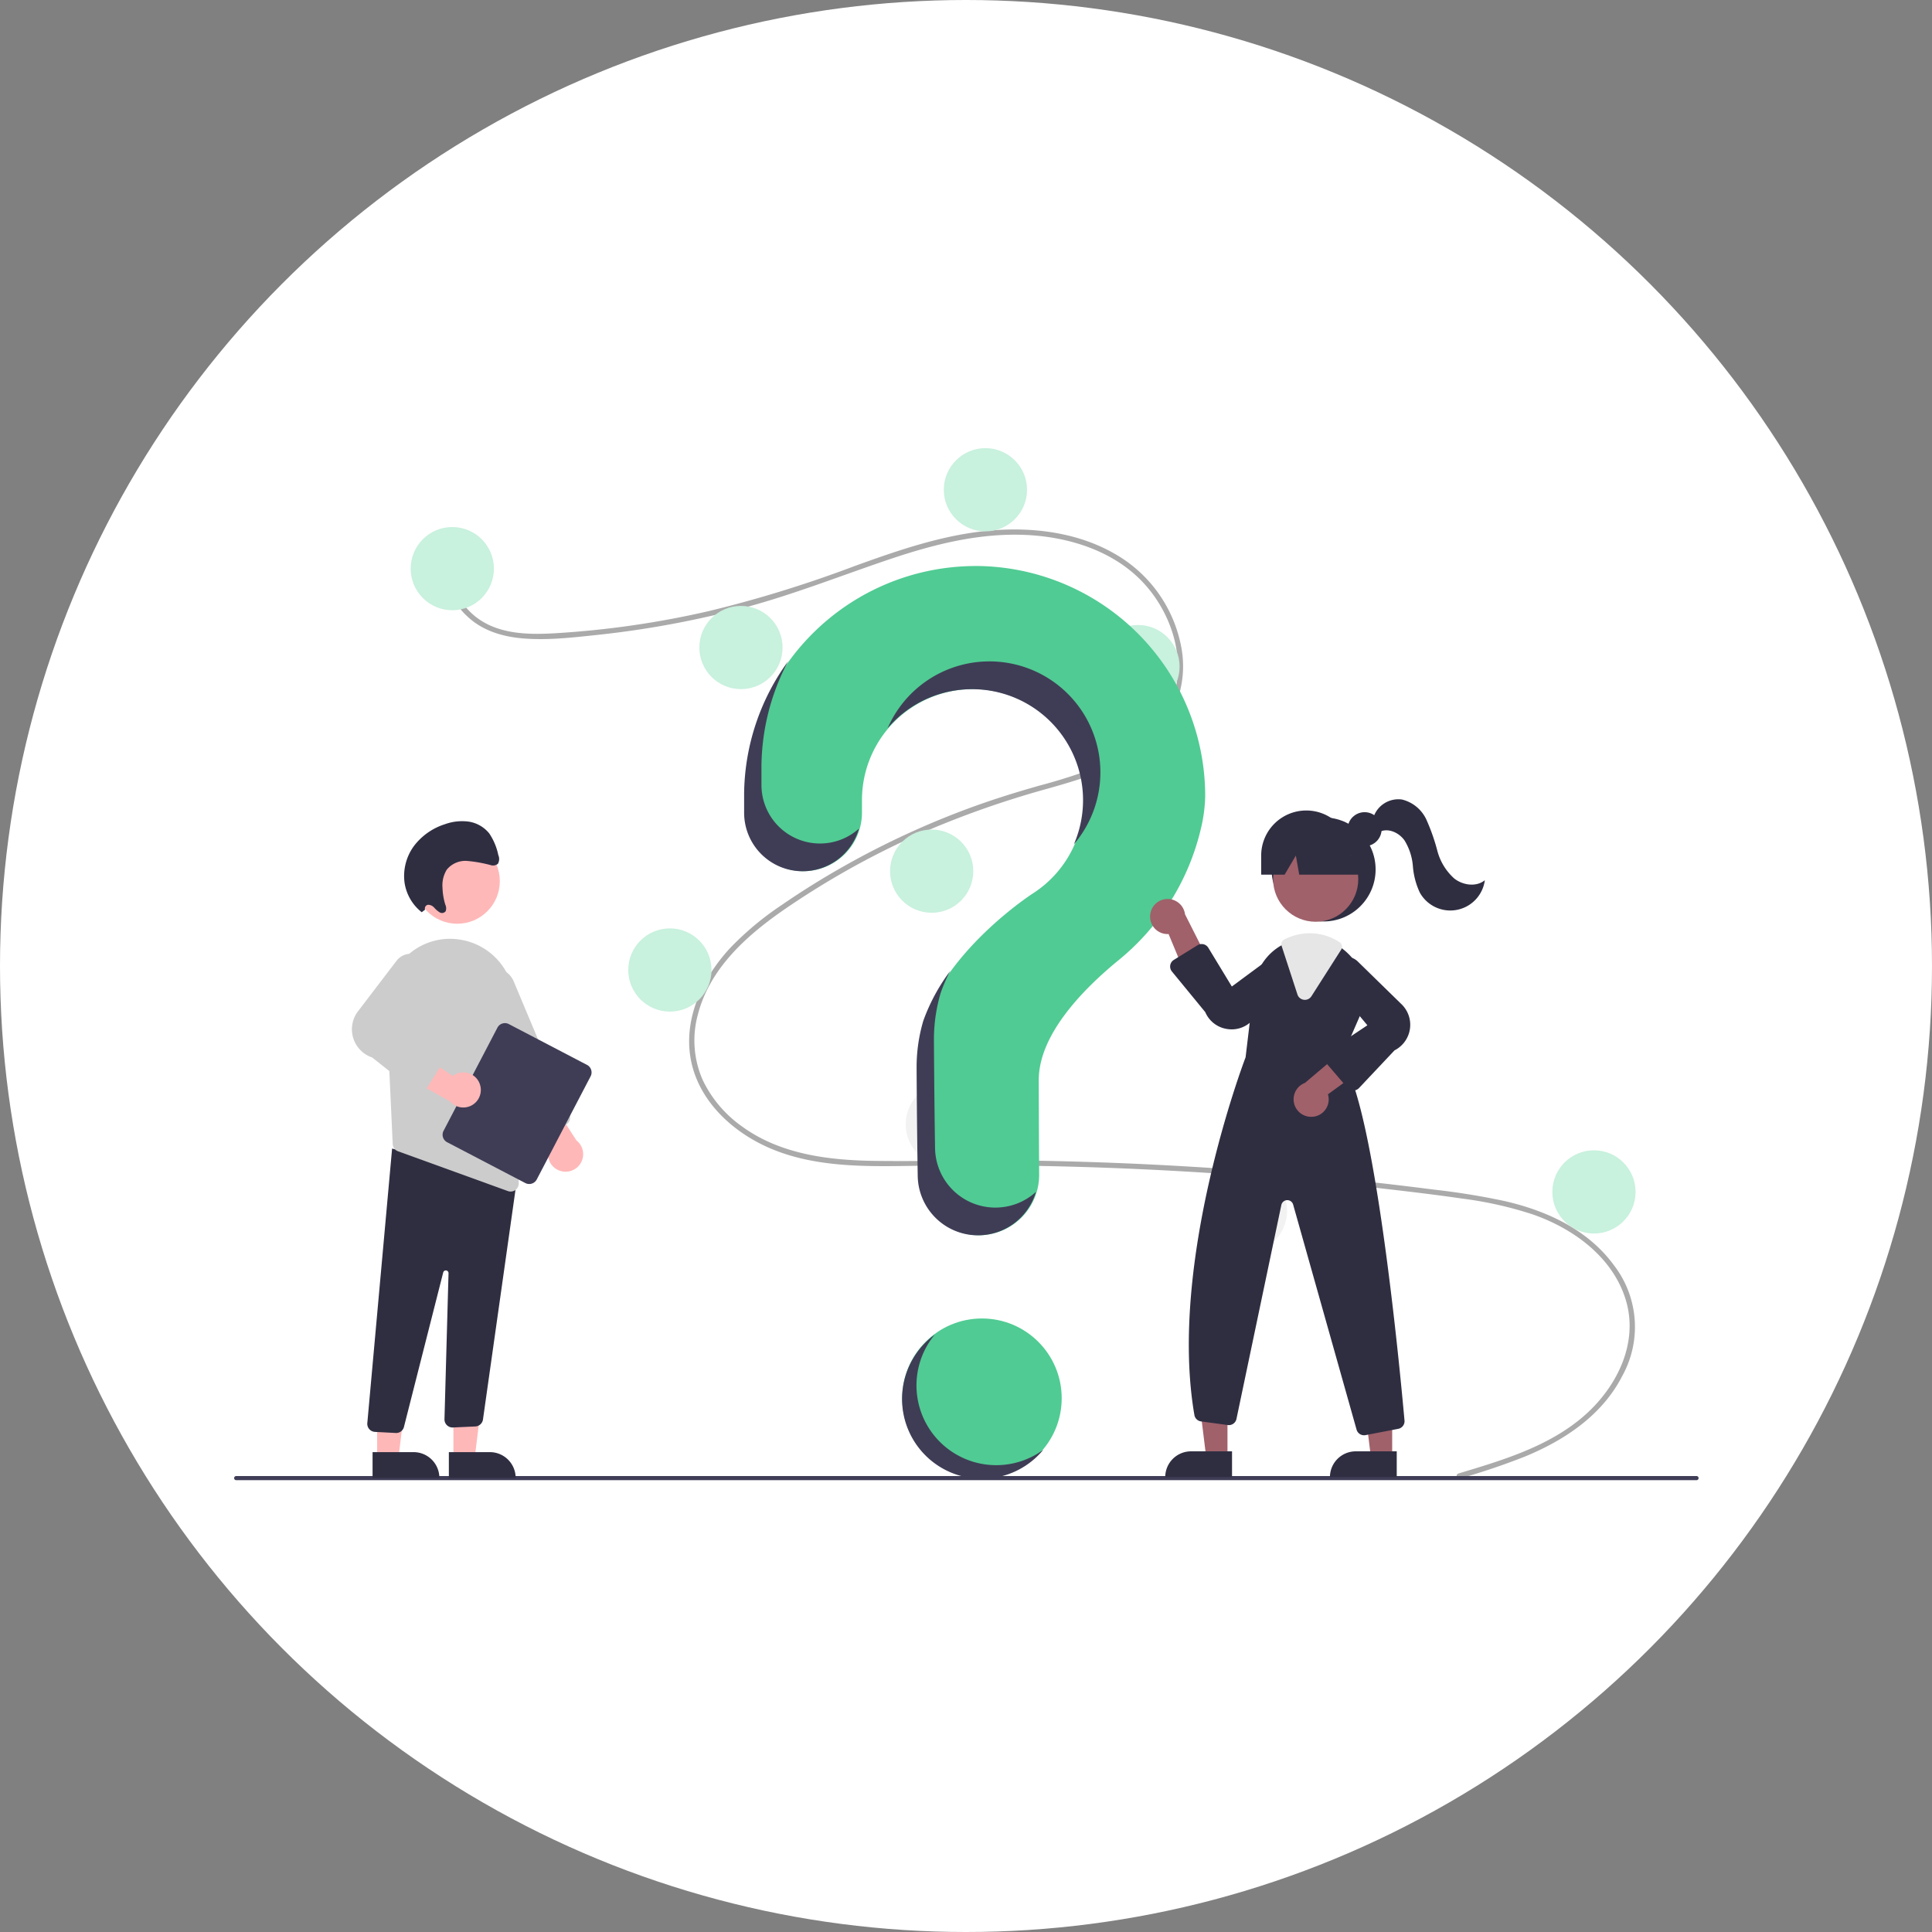 <svg xmlns="http://www.w3.org/2000/svg" width="388" height="388" viewBox="0 0 388 388">
  <rect x="0" y="0" width="388" height="388" fill="#808080" stroke="none"/>
  <g id="Group_457" data-name="Group 457" transform="translate(-20 -93)">
    <circle id="Ellipse_65" data-name="Ellipse 65" cx="194" cy="194" r="194" transform="translate(20 93)" fill="#fff"/>
    <g id="Group_459" data-name="Group 459" transform="translate(67 183)">
      <circle id="Ellipse_67" data-name="Ellipse 67" cx="16.016" cy="16.016" r="16.016" transform="translate(134.187 174.788)" fill="#50cb93"/>
      <path id="Path_531" data-name="Path 531" d="M504.149,388.858c8.96-2.691,18.486-5.5,25.593-11.894,6.35-5.716,10.637-14.446,8.006-23.019-2.625-8.556-10.489-14.26-18.608-17.1a76.343,76.343,0,0,0-14.238-3.2c-5.235-.762-10.493-1.387-15.748-1.988Q457.234,328,425.073,327.2c-10.579-.266-21.157-.26-31.738-.106-9.449.137-19.4.134-28.168-3.882-6.817-3.123-13-8.805-14.9-16.272-2.193-8.619,1.852-17.4,7.653-23.639a61.964,61.964,0,0,1,10.319-8.606c4-2.763,8.139-5.329,12.368-7.726a172.227,172.227,0,0,1,26.033-12c4.438-1.614,8.942-3.006,13.484-4.29a115.382,115.382,0,0,0,11.391-3.648c7.167-2.856,13.983-7.695,15.806-15.627,1.727-7.518-1.185-15.679-6.29-21.264-5.906-6.461-14.812-9.294-23.349-9.752-9.585-.514-18.949,1.884-27.958,4.929-9.609,3.247-19.01,6.981-28.822,9.611a193.922,193.922,0,0,1-29.664,5.514c-4.9.522-9.955,1.112-14.887.712-4.134-.335-8.247-1.551-11.293-4.484a11.168,11.168,0,0,1-3.633-9.621c.1-.663,1.1-.381,1.007.278-.651,4.441,2.368,8.534,6.088,10.63,4.3,2.423,9.531,2.426,14.318,2.149a187.264,187.264,0,0,0,30.819-4.455,247.674,247.674,0,0,0,29.144-9c9.107-3.3,18.418-6.517,28.147-7.231,8.442-.62,17.323.61,24.677,5.022A27.3,27.3,0,0,1,448.353,222.2a20.59,20.59,0,0,1-6.058,19.609c-5.683,5.239-13.475,7.479-20.737,9.542A189.979,189.979,0,0,0,394.612,261a169.157,169.157,0,0,0-25.348,14.25c-7.746,5.293-15.39,11.953-17.84,21.4a19.711,19.711,0,0,0,.979,13.219,24.156,24.156,0,0,0,7.751,9.2c7.772,5.719,17.567,6.893,26.954,7.01,10.543.131,21.087-.225,31.634-.052q32.241.529,64.351,3.925,8.046.852,16.071,1.883a145.325,145.325,0,0,1,14.372,2.331c8.413,1.953,16.6,5.707,21.828,12.84a20.3,20.3,0,0,1,1.729,22.2c-4.015,7.9-11.537,12.926-19.524,16.227a138.535,138.535,0,0,1-13.144,4.438.523.523,0,0,1-.278-1.007Z" transform="translate(-258.262 -182.937)" fill="#aaa"/>
      <circle id="Ellipse_68" data-name="Ellipse 68" cx="8.356" cy="8.356" r="8.356" transform="translate(35.477 15.842)" fill="#c8f1de"/>
      <circle id="Ellipse_69" data-name="Ellipse 69" cx="8.356" cy="8.356" r="8.356" transform="translate(93.45 31.685)" fill="#c8f1de"/>
      <circle id="Ellipse_70" data-name="Ellipse 70" cx="8.356" cy="8.356" r="8.356" transform="translate(142.544)" fill="#c8f1de"/>
      <circle id="Ellipse_71" data-name="Ellipse 71" cx="8.356" cy="8.356" r="8.356" transform="translate(173.184 35.515)" fill="#c8f1de"/>
      <circle id="Ellipse_72" data-name="Ellipse 72" cx="8.356" cy="8.356" r="8.356" transform="translate(131.75 76.6)" fill="#c8f1de"/>
      <circle id="Ellipse_73" data-name="Ellipse 73" cx="8.356" cy="8.356" r="8.356" transform="translate(79.174 96.447)" fill="#c8f1de"/>
      <circle id="Ellipse_74" data-name="Ellipse 74" cx="8.356" cy="8.356" r="8.356" transform="translate(134.884 127.435)" fill="#f2f2f2"/>
      <circle id="Ellipse_75" data-name="Ellipse 75" cx="8.356" cy="8.356" r="8.356" transform="translate(194.771 144.844)" fill="#f2f2f2"/>
      <circle id="Ellipse_76" data-name="Ellipse 76" cx="8.356" cy="8.356" r="8.356" transform="translate(264.756 141.014)" fill="#c8f1de"/>
      <path id="Path_532" data-name="Path 532" d="M518.225,220.371a46.349,46.349,0,0,0-45.883,45.548c0,.231,0,1.856,0,3.981a11.75,11.75,0,0,0,11.748,11.75h0a11.757,11.757,0,0,0,11.755-11.765c0-1.448,0-2.449,0-2.51a22.284,22.284,0,1,1,34.3,18.76l0,0s-16.723,10.766-21.821,25.534h0a32.733,32.733,0,0,0-1.349,9.32c0,1.3.076,12.646.224,21.858a12.112,12.112,0,0,0,12.113,11.916h0a12.115,12.115,0,0,0,12.115-12.19c-.051-8.436-.079-18.259-.079-18.972,0-9.068,8.748-18.1,15.934-24a48.328,48.328,0,0,0,16.621-26.462,30.2,30.2,0,0,0,.87-6.558,46.221,46.221,0,0,0-46.555-46.22Z" transform="translate(-369.737 -196.693)" fill="#50cb93"/>
      <path id="Path_533" data-name="Path 533" d="M471.351,746.079H178.077a.415.415,0,0,1,0-.829H471.35a.415.415,0,1,1,0,.829Z" transform="translate(-177.662 -538.818)" fill="#3f3d56"/>
      <circle id="Ellipse_77" data-name="Ellipse 77" cx="10.446" cy="10.446" r="10.446" transform="translate(208.37 74.162)" fill="#2f2e41"/>
      <path id="Path_534" data-name="Path 534" d="M561.219,551.306h-4.268l-2.031-16.465h6.3Z" transform="translate(-361.706 -348.618)" fill="#a0616a"/>
      <path id="Path_535" data-name="Path 535" d="M542.292,578.626h8.232v5.183H537.109a5.183,5.183,0,0,1,5.183-5.183Z" transform="translate(-350.097 -377.158)" fill="#2f2e41"/>
      <path id="Path_536" data-name="Path 536" d="M656.219,551.306h-4.268l-2.031-16.465h6.3Z" transform="translate(-423.629 -348.618)" fill="#a0616a"/>
      <path id="Path_537" data-name="Path 537" d="M637.292,578.626h8.232v5.183H632.109A5.183,5.183,0,0,1,637.292,578.626Z" transform="translate(-412.019 -377.158)" fill="#2f2e41"/>
      <circle id="Ellipse_78" data-name="Ellipse 78" cx="8.552" cy="8.552" r="8.552" transform="translate(208.676 78.01)" fill="#a0616a"/>
      <path id="Path_538" data-name="Path 538" d="M758.952,459.089l3.826-8.792a10.927,10.927,0,0,0-2.42-12.4,11.1,11.1,0,0,0-1.069-.93,10.771,10.771,0,0,0-6.612-2.288,11.2,11.2,0,0,0-4.666,1.038c-.126.056-.247.115-.373.174-.24.115-.477.24-.707.369a11.03,11.03,0,0,0-5.467,8.315l-1.689,14.15c-.425,1.111-15.578,41.221-10.278,71.844a1.555,1.555,0,0,0,1.33,1.278l5.372.731a1.566,1.566,0,0,0,1.744-1.229l9.014-42.969a1.22,1.22,0,0,1,2.368-.08l12.737,45.187a1.557,1.557,0,0,0,1.5,1.142,1.8,1.8,0,0,0,.3-.028l6.563-1.264a1.557,1.557,0,0,0,1.264-1.675C770.731,520.913,765.605,467.038,758.952,459.089Z" transform="translate(-536.626 -336.387)" fill="#2f2e41"/>
      <path id="Path_539" data-name="Path 539" d="M706.058,415.55a3.5,3.5,0,0,0,3.689,3.9l4.78,11.487,3.616-5.36-5.094-10.087a3.52,3.52,0,0,0-6.991.059Z" transform="translate(-522.064 -321.872)" fill="#a0616a"/>
      <path id="Path_540" data-name="Path 540" d="M792.775,511.621a3.5,3.5,0,0,0,2.934-4.5l10.057-7.325-6.055-2.267-8.622,7.3a3.52,3.52,0,0,0,1.686,6.785Z" transform="translate(-576.021 -377.352)" fill="#a0616a"/>
      <path id="Path_541" data-name="Path 541" d="M729.962,455.528a5.938,5.938,0,0,1-1.148-.113,5.677,5.677,0,0,1-4.16-3.348l-6.7-8.166a1.567,1.567,0,0,1,.387-2.326l4.765-2.949a1.567,1.567,0,0,1,2.164.519l4.72,7.776,9.039-6.68a3.385,3.385,0,0,1,3.938,5.418l-9.022,8.23A5.659,5.659,0,0,1,729.962,455.528Z" transform="translate(-529.603 -338.802)" fill="#2f2e41"/>
      <path id="Path_542" data-name="Path 542" d="M812.389,472.589h-.037a1.569,1.569,0,0,1-1.153-.547l-4.236-4.942a1.567,1.567,0,0,1,.32-2.323l7.932-5.288-7.186-8.639a3.385,3.385,0,0,1,5.184-4.242l8.734,8.535a5.754,5.754,0,0,1-1.28,9.38l-7.138,7.574a1.57,1.57,0,0,1-1.14.492Z" transform="translate(-587.605 -343.583)" fill="#2f2e41"/>
      <path id="Path_543" data-name="Path 543" d="M786.451,445.555a1.611,1.611,0,0,1-.2-.013,1.553,1.553,0,0,1-1.292-1.069l-3.183-9.759a1.073,1.073,0,0,1,.555-1.3l.1-.049c.094-.045.186-.089.281-.131a11.341,11.341,0,0,1,4.736-1.053,10.907,10.907,0,0,1,5.975,1.8,1.09,1.09,0,0,1,.314,1.5l-5.971,9.355A1.551,1.551,0,0,1,786.451,445.555Z" transform="translate(-571.397 -334.758)" fill="#e6e6e6"/>
      <circle id="Ellipse_79" data-name="Ellipse 79" cx="3.418" cy="3.418" r="3.418" transform="translate(223.633 73.108)" fill="#2f2e41"/>
      <path id="Path_544" data-name="Path 544" d="M779.164,361.365h0a9.053,9.053,0,0,0-9.053,9.053v3.83h4.711l2.253-3.83.676,3.83h14.3l-3.83-3.83A9.053,9.053,0,0,0,779.164,361.365Z" transform="translate(-563.83 -288.596)" fill="#2f2e41"/>
      <path id="Path_545" data-name="Path 545" d="M834.809,358.563a5.275,5.275,0,0,1,5.738-3.62,7.31,7.31,0,0,1,4.927,4.071,40.09,40.09,0,0,1,2.19,6.242,11.306,11.306,0,0,0,3.41,5.565c1.741,1.358,4.414,1.726,6.124.329a7,7,0,0,1-13.049,2.5,15.152,15.152,0,0,1-1.4-5.31,11.6,11.6,0,0,0-1.693-5.2c-1.077-1.494-3.094-2.47-4.806-1.789Z" transform="translate(-606.001 -284.379)" fill="#2f2e41"/>
      <path id="Path_546" data-name="Path 546" d="M487.1,311.909h0a11.75,11.75,0,0,1-11.749-11.748c0-2.127,0-3.751,0-3.983a45.788,45.788,0,0,1,5.348-20.859,45.891,45.891,0,0,0-8.83,26.43c0,.231,0,1.856,0,3.981a11.75,11.75,0,0,0,11.748,11.75h0a11.759,11.759,0,0,0,11.312-8.562,11.707,11.707,0,0,1-7.83,2.991Z" transform="translate(-369.428 -232.51)" fill="#3f3d56"/>
      <path id="Path_547" data-name="Path 547" d="M572.672,281a22.285,22.285,0,0,1,19.38,31.132,22.283,22.283,0,1,0-37.4-23.323A22.239,22.239,0,0,1,572.672,281Z" transform="translate(-423.388 -232.566)" fill="#3f3d56"/>
      <path id="Path_548" data-name="Path 548" d="M587.183,501.453h0a12.113,12.113,0,0,1-12.113-11.918c-.147-9.209-.224-20.558-.224-21.855a32.728,32.728,0,0,1,1.349-9.32h0a33.1,33.1,0,0,1,1.913-4.422,38.319,38.319,0,0,0-5.395,9.993h0a32.732,32.732,0,0,0-1.349,9.32c0,1.3.076,12.647.224,21.858A12.112,12.112,0,0,0,583.7,507.024h0a12.117,12.117,0,0,0,11.629-8.719A12.068,12.068,0,0,1,587.183,501.453Z" transform="translate(-434.284 -348.936)" fill="#3f3d56"/>
      <path id="Path_549" data-name="Path 549" d="M126.539,551.761h4.268l2.031-16.465h-6.3Z" transform="translate(-82.48 -348.915)" fill="#ffb8b8"/>
      <path id="Path_550" data-name="Path 550" d="M0,0H13.416V5.183H5.183A5.183,5.183,0,0,1,0,0Z" transform="translate(56.559 206.81) rotate(179.997)" fill="#2f2e41"/>
      <path id="Path_551" data-name="Path 551" d="M82.539,551.761h4.268L88.838,535.3h-6.3Z" transform="translate(-53.8 -348.915)" fill="#ffb8b8"/>
      <path id="Path_552" data-name="Path 552" d="M0,0H13.416V5.183H5.183A5.183,5.183,0,0,1,0,0Z" transform="translate(41.239 206.81) rotate(179.997)" fill="#2f2e41"/>
      <path id="Path_553" data-name="Path 553" d="M260.225,613.472l-4.169-.219a1.627,1.627,0,0,1-1.538-1.729l4.983-55.175,22.949,6.193,2.211-.6-6.914,48.845a1.635,1.635,0,0,1-1.517,1.373l-4.495.209a1.628,1.628,0,0,1-1.717-1.67l.814-29.316a.543.543,0,0,0-1.074-.125L261.9,612.177a1.618,1.618,0,0,1-1.591,1.3C260.284,613.475,260.255,613.474,260.225,613.472Z" transform="translate(-227.755 -415.689)" fill="#2f2e41"/>
      <circle id="Ellipse_80" data-name="Ellipse 80" cx="8.552" cy="8.552" r="8.552" transform="translate(36.274 78.41)" fill="#ffb8b8"/>
      <path id="Path_554" data-name="Path 554" d="M265.484,448.923l.94,20.288.34,7.381a1.616,1.616,0,0,0,1.07,1.454l22.053,7.989a1.558,1.558,0,0,0,.557.1,1.617,1.617,0,0,0,1.624-1.667l-.9-36.478a12.859,12.859,0,0,0-10.7-12.422c-.213-.033-.43-.065-.647-.094a12.621,12.621,0,0,0-10.155,3.287,12.965,12.965,0,0,0-4.173,10.166Z" transform="translate(-234.896 -336.836)" fill="#ccc"/>
      <path id="Path_555" data-name="Path 555" d="M348.356,539.956a3.5,3.5,0,0,1-1.869-5.3l-7.478-9.944,6.453-.4,6.112,9.5a3.52,3.52,0,0,1-3.218,6.141Z" transform="translate(-282.83 -394.807)" fill="#ffb8b8"/>
      <path id="Path_556" data-name="Path 556" d="M327.37,485.687a1.617,1.617,0,0,1-.885-.877l-11.266-26.843a4.34,4.34,0,0,1,8-3.359l11.267,26.843a1.629,1.629,0,0,1-.871,2.13l-5,2.1a1.616,1.616,0,0,1-1.246.006Z" transform="translate(-267.103 -347.639)" fill="#ccc"/>
      <path id="Path_557" data-name="Path 557" d="M298.148,505.637l10.821-20.72a1.7,1.7,0,0,1,2.289-.718l15.707,8.2a1.7,1.7,0,0,1,.718,2.289l-10.821,20.72a1.7,1.7,0,0,1-2.289.719l-15.707-8.2a1.7,1.7,0,0,1-.718-2.289Z" transform="translate(-256.071 -368.535)" fill="#3f3d56"/>
      <path id="Path_558" data-name="Path 558" d="M289.794,503.16a3.5,3.5,0,0,0-5.4-1.553l-10.368-6.878L274,501.194l9.848,5.54a3.52,3.52,0,0,0,5.94-3.575Z" transform="translate(-240.46 -375.525)" fill="#ffb8b8"/>
      <path id="Path_559" data-name="Path 559" d="M258.211,471.576l-8.474-6.712a5.976,5.976,0,0,1-2.724-9.448l7.694-10.083a3.515,3.515,0,0,1,5.964,3.581l-6.088,9.958,8.946,4.243a1.627,1.627,0,0,1,.678,2.34L260.6,471.17a1.63,1.63,0,0,1-1.1.735l-.027,0A1.635,1.635,0,0,1,258.211,471.576Z" transform="translate(-221.987 -342.487)" fill="#ccc"/>
      <path id="Path_560" data-name="Path 560" d="M279.974,385.3a.743.743,0,0,1,.646-.982,1.717,1.717,0,0,1,1.21.6,4.816,4.816,0,0,0,1.069.918.92.92,0,0,0,1.211-.219,1.684,1.684,0,0,0-.064-1.307,12.849,12.849,0,0,1-.568-3.4,5.989,5.989,0,0,1,.856-3.638,4.813,4.813,0,0,1,4.124-1.754,27.718,27.718,0,0,1,4.633.821,1.556,1.556,0,0,0,1.515-.254,1.953,1.953,0,0,0,.079-1.742,12.1,12.1,0,0,0-1.833-4.37,6.58,6.58,0,0,0-4.2-2.364,10.076,10.076,0,0,0-4.687.532,12.568,12.568,0,0,0-6.157,4.289,10.179,10.179,0,0,0-1.942,7.521,9.285,9.285,0,0,0,3.442,5.868Z" transform="translate(-241.61 -292.616)" fill="#2f2e41"/>
      <path id="Path_561" data-name="Path 561" d="M575.49,688.551a16.014,16.014,0,0,1-5.944-24.891A16.015,16.015,0,1,0,591.332,686.8,16.006,16.006,0,0,1,575.49,688.551Z" transform="translate(-428.815 -485.637)" fill="#3f3d56"/>
    </g>
  </g>
</svg>
